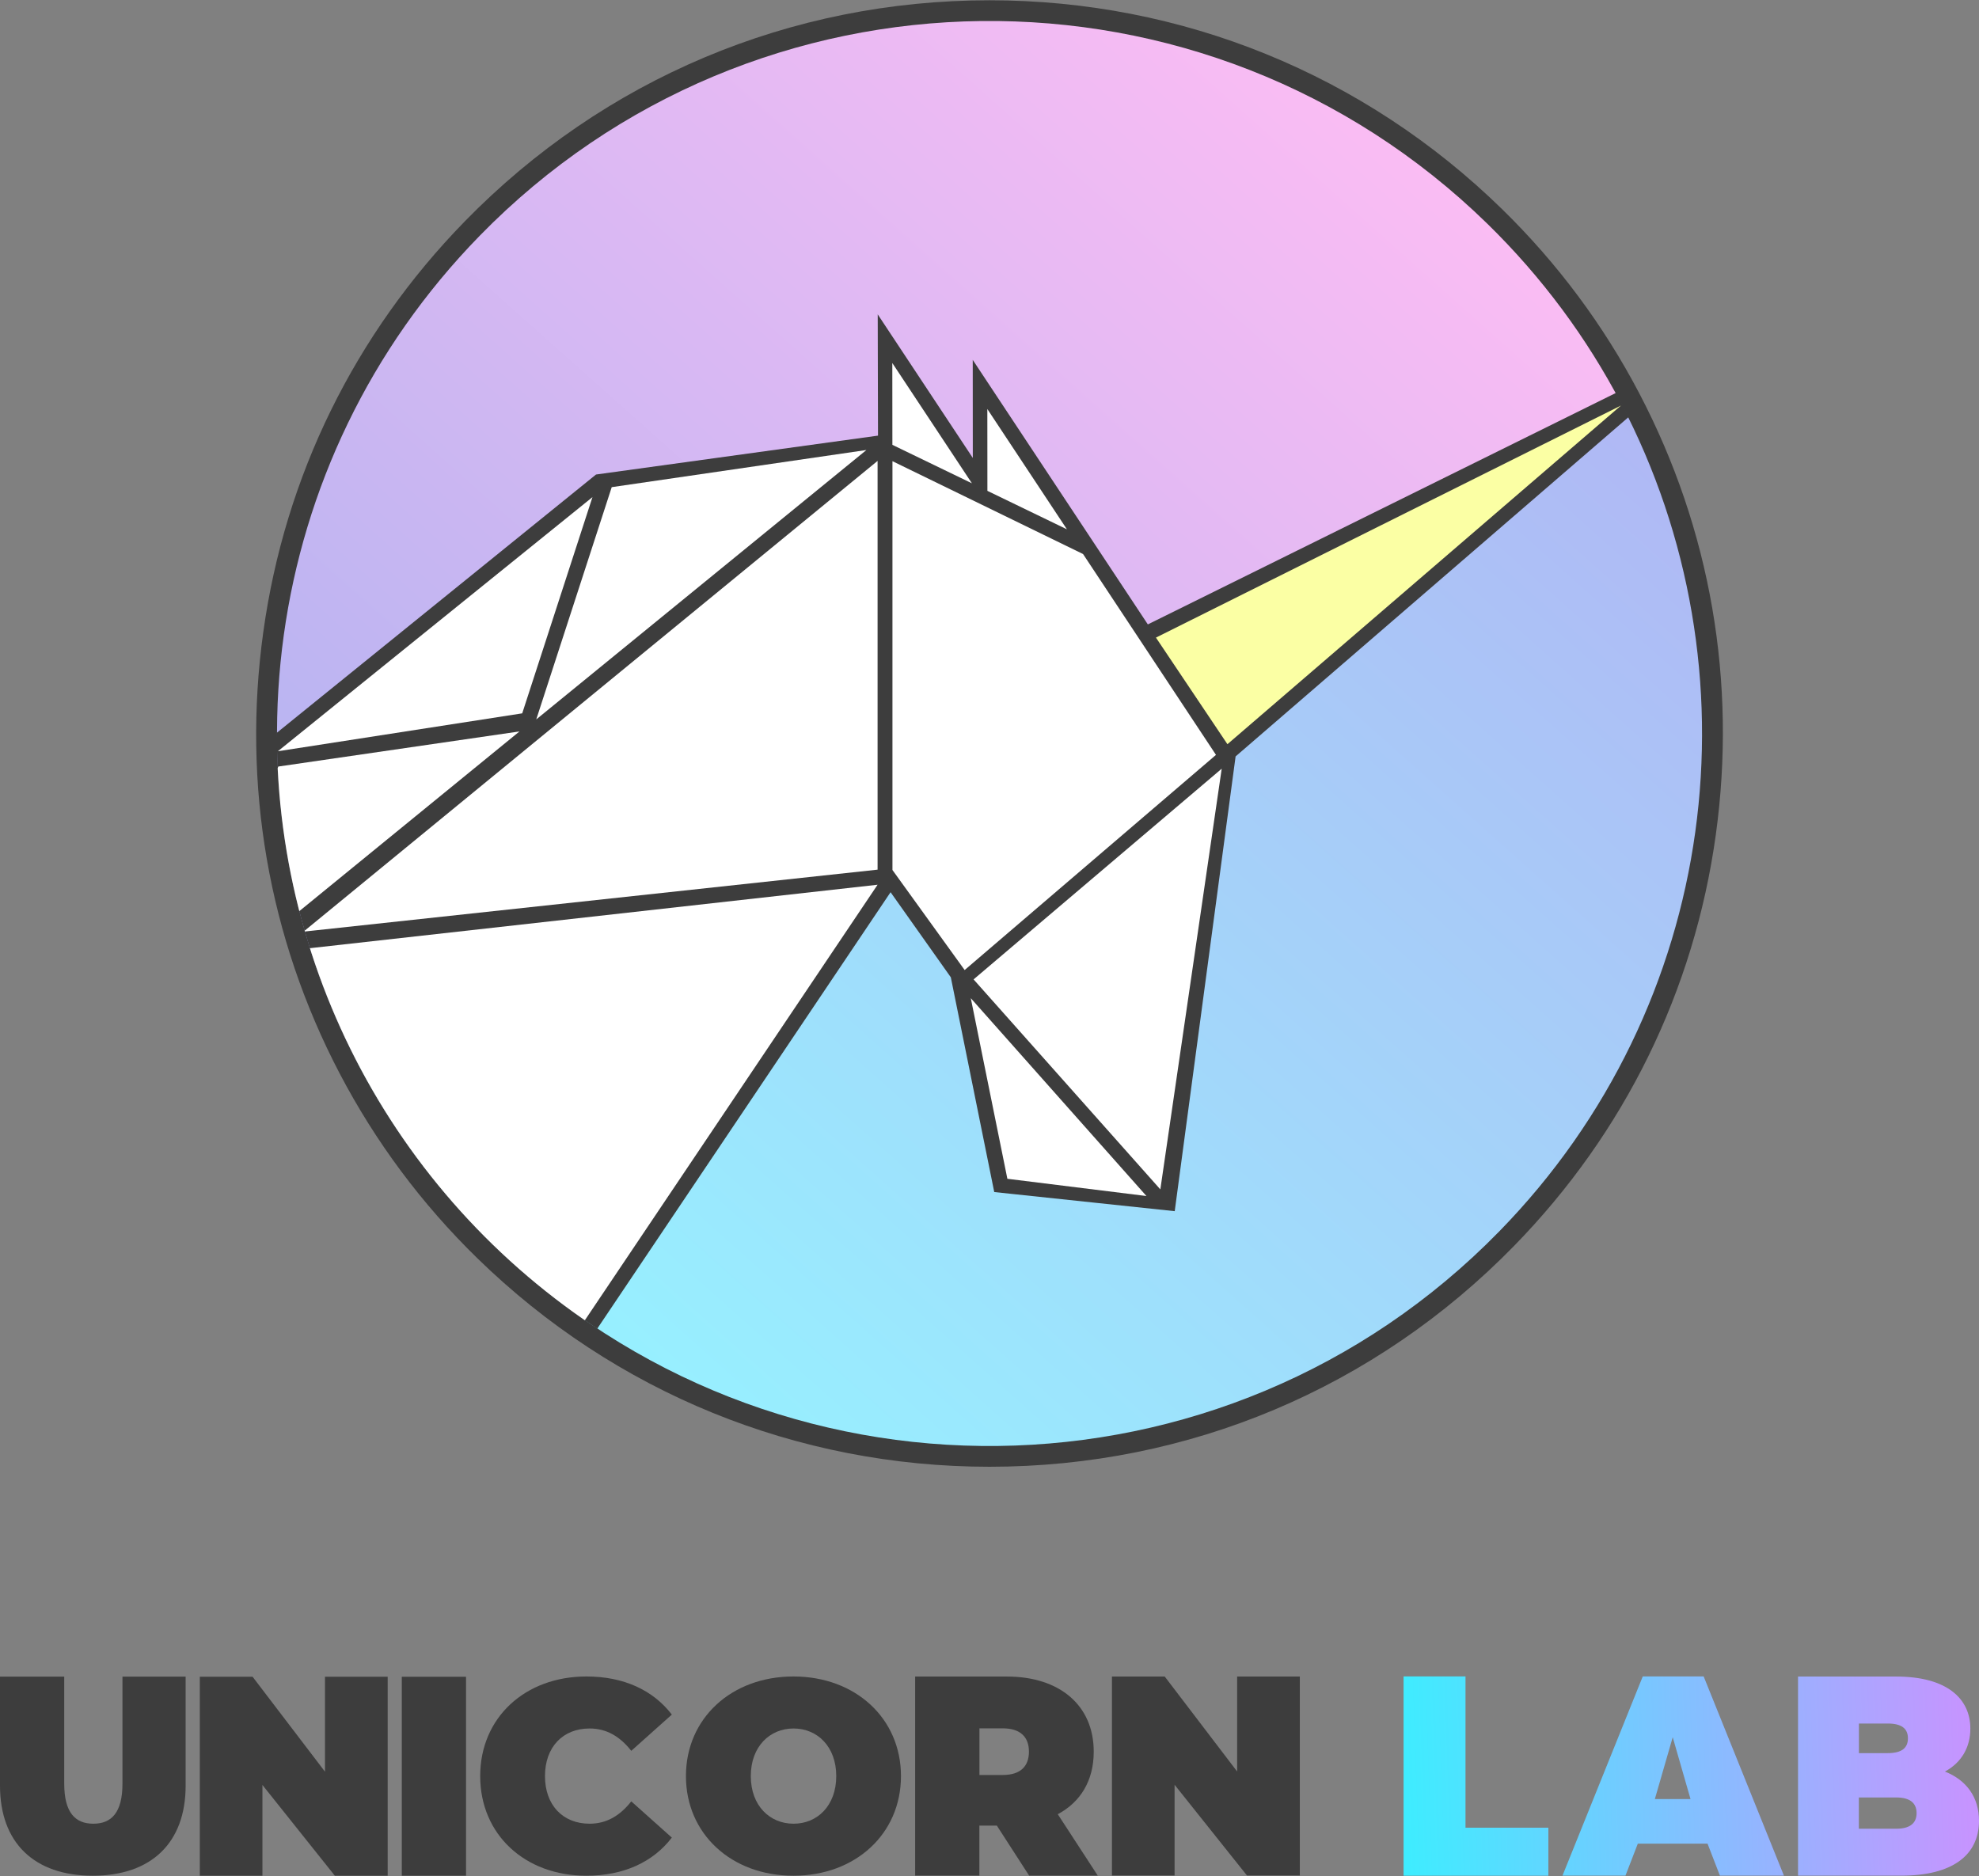 <?xml version="1.0" encoding="utf-8"?>
<!-- Generator: Adobe Illustrator 24.0.1, SVG Export Plug-In . SVG Version: 6.00 Build 0)  -->
<svg version="1.1" id="Layer_1" xmlns="http://www.w3.org/2000/svg" xmlns:xlink="http://www.w3.org/1999/xlink" x="0px" y="0px"
	 viewBox="0 0 2834.6 2687.2" style="enable-background:new 0 0 2834.6 2687.2;" xml:space="preserve">
<rect x="0" y="0" width="2834.6" height="2687.2" fill="#808080" stroke="none"/>
<style type="text/css">
	.st0{fill:#3D3D3D;}
	.st1{fill:url(#SVGID_1_);}
	.st2{fill:url(#SVGID_2_);}
	.st3{clip-path:url(#SVGID_4_);}
	.st4{display:none;}
	.st5{fill:#FBFFA4;}
	.st6{fill:#FFFFFF;}
	.st7{display:none;fill:#FFFFFF;}
	.st8{fill:url(#SVGID_5_);}
	.st9{fill:url(#SVGID_6_);}
	.st10{fill:url(#SVGID_7_);}
</style>
<g>
	<g id="юникорн_4_">
		<path id="фон_обводка_3_" class="st0" d="M2348.1,563.6c-51.2-97.8-117.4-186.7-196.9-264.3
			C1953.8,106.5,1693.2,0.4,1417.4,0.4c-285.3,0-552.2,112.4-751.5,316.5c-158,161.8-257.9,365.3-288.8,588.6
			c-30.4,218.9,7.5,437.5,109.5,632.3c51.2,97.8,117.4,186.7,196.9,264.3c197.3,192.7,457.9,298.9,733.8,298.9c0,0,0.1,0,0.1,0
			c285.2,0,552.1-112.4,751.4-316.5c158-161.8,257.9-365.3,288.8-588.6C2487.9,977,2450.1,758.4,2348.1,563.6z"/>
		<g id="гррадиент_1_">
			
				<linearGradient id="SVGID_1_" gradientUnits="userSpaceOnUse" x1="663.954" y1="-127.074" x2="1337.63" y2="1799.763" gradientTransform="matrix(-0.485 -0.874 0.874 -0.485 925.696 2112.276)">
				<stop  offset="0" style="stop-color:#ADB3F2"/>
				<stop  offset="1" style="stop-color:#FABCF3"/>
			</linearGradient>
			<path class="st1" d="M2130.4,320.5C1727.2-73.3,1081-65.7,687.2,337.6C370.5,661.8,313.5,1143.1,512.9,1524l1808.9-946.6
				C2273.2,484.6,2209.4,397.7,2130.4,320.5z"/>
			
				<linearGradient id="SVGID_2_" gradientUnits="userSpaceOnUse" x1="41.063" y1="90.706" x2="714.74" y2="2017.543" gradientTransform="matrix(-0.485 -0.874 0.874 -0.485 925.696 2112.276)">
				<stop  offset="0" style="stop-color:#97F0FF"/>
				<stop  offset="1" style="stop-color:#B1B6F4"/>
			</linearGradient>
			<path class="st2" d="M2147.5,1763.8c316.7-324.2,373.7-805.5,174.3-1186.4L512.9,1524c48.6,92.8,112.3,179.7,191.4,256.8
				C1107.5,2174.7,1753.7,2167,2147.5,1763.8z"/>
		</g>
		<g id="юникорн_5_">
			<defs>
				<circle id="SVGID_3_" cx="1417.8" cy="1050.6" r="1021.3"/>
			</defs>
			<clipPath id="SVGID_4_">
				<use xlink:href="#SVGID_3_"  style="overflow:visible;"/>
			</clipPath>
			<g id="юникорн_6_" class="st3">
				<polygon id="фон_2_" class="st0" points="1644.1,894.4 1393.3,515.5 1393.4,656 1257.2,450.3 1257.6,624 853.7,679.7 
					380.5,1062.6 402.1,1341 351.1,1349.1 755.6,2051.8 1275.6,1278 1361.9,1399.9 1424.1,1707.5 1682.6,1734.9 1769.8,1083.5 
					2450.7,495.5 				"/>
				<g id="юникорн_треугольники_1_">
					<polygon id="фон_обводка_2_" class="st4" points="2334.6,582.1 2313.6,548.3 1607.4,815.2 1535.3,719.1 
						1463.6,490.8 1404.1,624.7 1315.7,434.8 1264.8,595.5 1201.8,579.7 867.6,594.7 381,921.4 363.5,1095.5 363.5,1131.5 
						302.6,1204.7 752.2,1993.5 1259.7,1236.4 1324.2,1333.8 1394.6,1662 1650.9,1692 1748.2,1031.3 					"/>
					<g id="юникорн_7_">
						<polygon id="рог_1_" class="st5" points="1758.1,1066 1655.7,913.3 2321.8,580.9 						"/>
						<polygon id="перед_тела_4_" class="st6" points="756.5,2012 1257,1267.3 384,1364.9 						"/>
						<polygon id="задняя_часть_спины_4_" class="st6" points="1257,660.2 434.7,1334.5 1257,1245.7 						"/>
						<polygon id="низ_морды_4_" class="st6" points="1442.9,1688.5 1390.5,1429.8 1642.1,1713.2 						"/>
						<polygon id="верх_морды_4_" class="st6" points="1662,1703.7 1394.5,1402.9 1749.9,1101.1 						"/>
						<polygon id="_x34__грива_3_" class="st7" points="479.8,1041.7 404.4,1337.5 103.2,1356.7 						"/>
						<polygon id="_x33__грива_6_" class="st7" points="431.3,1312.7 508.1,1017.3 809.3,999.5 						"/>
						<polygon id="_x32__грива_5_" class="st7" points="912.9,680.6 837.5,976.3 536.4,995.5 						"/>
						<polygon id="_x33__грива_5_" class="st6" points="271.3,1433.6 398.6,1098 744.1,1047.7 						"/>
						<polygon id="_x31__грива_6_" class="st6" points="848.6,712.1 748,1021.8 398,1076.1 						"/>
						<polygon id="_x31__грива_5_" class="st6" points="768.1,1030.5 876.2,697.8 1241,644.6 						"/>
						<polygon id="голова_4_" class="st6" points="1381.7,1389.5 1278.3,1246.2 1278.3,660.6 1551.3,793.6 1741.7,1081.3 
													"/>
						<polygon id="_x31__ухо_10_" class="st6" points="1392.1,692.3 1278.2,637.2 1278.1,520 						"/>
						<polygon id="_x31__ухо_9_" class="st6" points="1528.2,758.2 1414.3,703.1 1414.2,585.9 						"/>
					</g>
				</g>
			</g>
		</g>
	</g>
	<g>
		<g>
			<linearGradient id="SVGID_5_" gradientUnits="userSpaceOnUse" x1="2018.988" y1="2565.456" x2="2819.905" y2="2538.459">
				<stop  offset="0" style="stop-color:#3FECFF"/>
				<stop  offset="1" style="stop-color:#C694FF"/>
			</linearGradient>
			<path class="st8" d="M2834.6,2608.1c0,49.7-38.7,78.6-111.2,78.6h-148v-285.2h140.5c72.5,0,106.3,31.4,106.3,74.6
				c0,26.5-12.4,48.5-36.4,61.5C2816.6,2549.8,2834.6,2574.3,2834.6,2608.1z M2662.6,2468.8v42.4h41.3c19.9,0,28.9-7.3,28.9-21.2
				c0-13.9-9-21.2-28.9-21.2H2662.6z M2745.2,2597.1c0-14.7-9.8-22.4-29.3-22.4h-53.4v44.8h53.4
				C2735.5,2619.5,2745.2,2611.8,2745.2,2597.1z"/>
			<linearGradient id="SVGID_6_" gradientUnits="userSpaceOnUse" x1="2014.47" y1="2547.369" x2="2814.732" y2="2520.394">
				<stop  offset="0" style="stop-color:#3FECFF"/>
				<stop  offset="1" style="stop-color:#C694FF"/>
			</linearGradient>
			<path class="st9" d="M2010.4,2401.3h88.7V2618h118.7v68.8h-207.4V2401.3z"/>
			<linearGradient id="SVGID_7_" gradientUnits="userSpaceOnUse" x1="2019.211" y1="2558.669" x2="2819.473" y2="2531.694">
				<stop  offset="0" style="stop-color:#3FECFF"/>
				<stop  offset="1" style="stop-color:#C694FF"/>
			</linearGradient>
			<path class="st10" d="M2445.8,2640.9h-99.9l-17.7,45.8h-90.2l115-285.4h87.2l115,285.4h-91.7L2445.8,2640.9z M2421.4,2577
				l-25.5-88.6l-25.6,88.6H2421.4z"/>
		</g>
		<g>
			<path class="st0" d="M0,2557.7v-156.1h92v153.4c0,41.7,16,57.3,41.7,57.3c25.7,0,41.7-15.6,41.7-57.3v-153.4h90.5v156.1
				c0,81.9-49.1,129.1-133,129.1S0,2639.6,0,2557.7z"/>
			<path class="st0" d="M555.3,2401.8v285h-75.7l-103.7-130v130h-89.7v-285h75.6l103.7,136v-136H555.3z"/>
			<path class="st0" d="M575.5,2401.8h92v285h-92V2401.8z"/>
			<path class="st0" d="M687.8,2544.1c0-83.8,64.3-142.7,152.1-142.7c53.4,0,95.5,19.5,122.4,54.6l-58.1,51.9
				c-16-20.3-35.1-32-59.7-32c-38.2,0-63.9,26.5-63.9,68.2c0,41.7,25.7,68.2,63.9,68.2c24.6,0,43.7-11.7,59.7-32l58.1,51.9
				c-26.9,35.1-69,54.6-122.4,54.6C752.1,2686.9,687.8,2628,687.8,2544.1z"/>
			<path class="st0" d="M1861.8,2401.5v285h-75.7l-103.7-130v130h-89.7v-285h75.6l103.7,136v-136H1861.8z"/>
			<path class="st0" d="M982.5,2544.1c0-82.7,65.1-142.7,154-142.7c88.9,0,154,60.1,154,142.7c0,82.7-65.1,142.7-154,142.7
				C1047.6,2686.9,982.5,2626.8,982.5,2544.1z M1197.8,2544.1c0-42.5-27.3-68.2-61.2-68.2c-33.9,0-61.2,25.7-61.2,68.2
				c0,42.5,27.3,68.2,61.2,68.2C1170.5,2612.4,1197.8,2586.6,1197.8,2544.1z"/>
			<path class="st0" d="M1427.8,2615h-25v71.7h-92v-285.2h131.4c76,0,124.4,41.6,124.4,107.6c0,41.2-18.7,72.1-51.5,89.6l57.3,88
				h-98.3L1427.8,2615z M1436.4,2475.7h-33.5v66.8h33.5c25.4,0,37.4-12.6,37.4-33.4C1473.8,2488.3,1461.7,2475.7,1436.4,2475.7z"/>
		</g>
	</g>
</g>
</svg>
